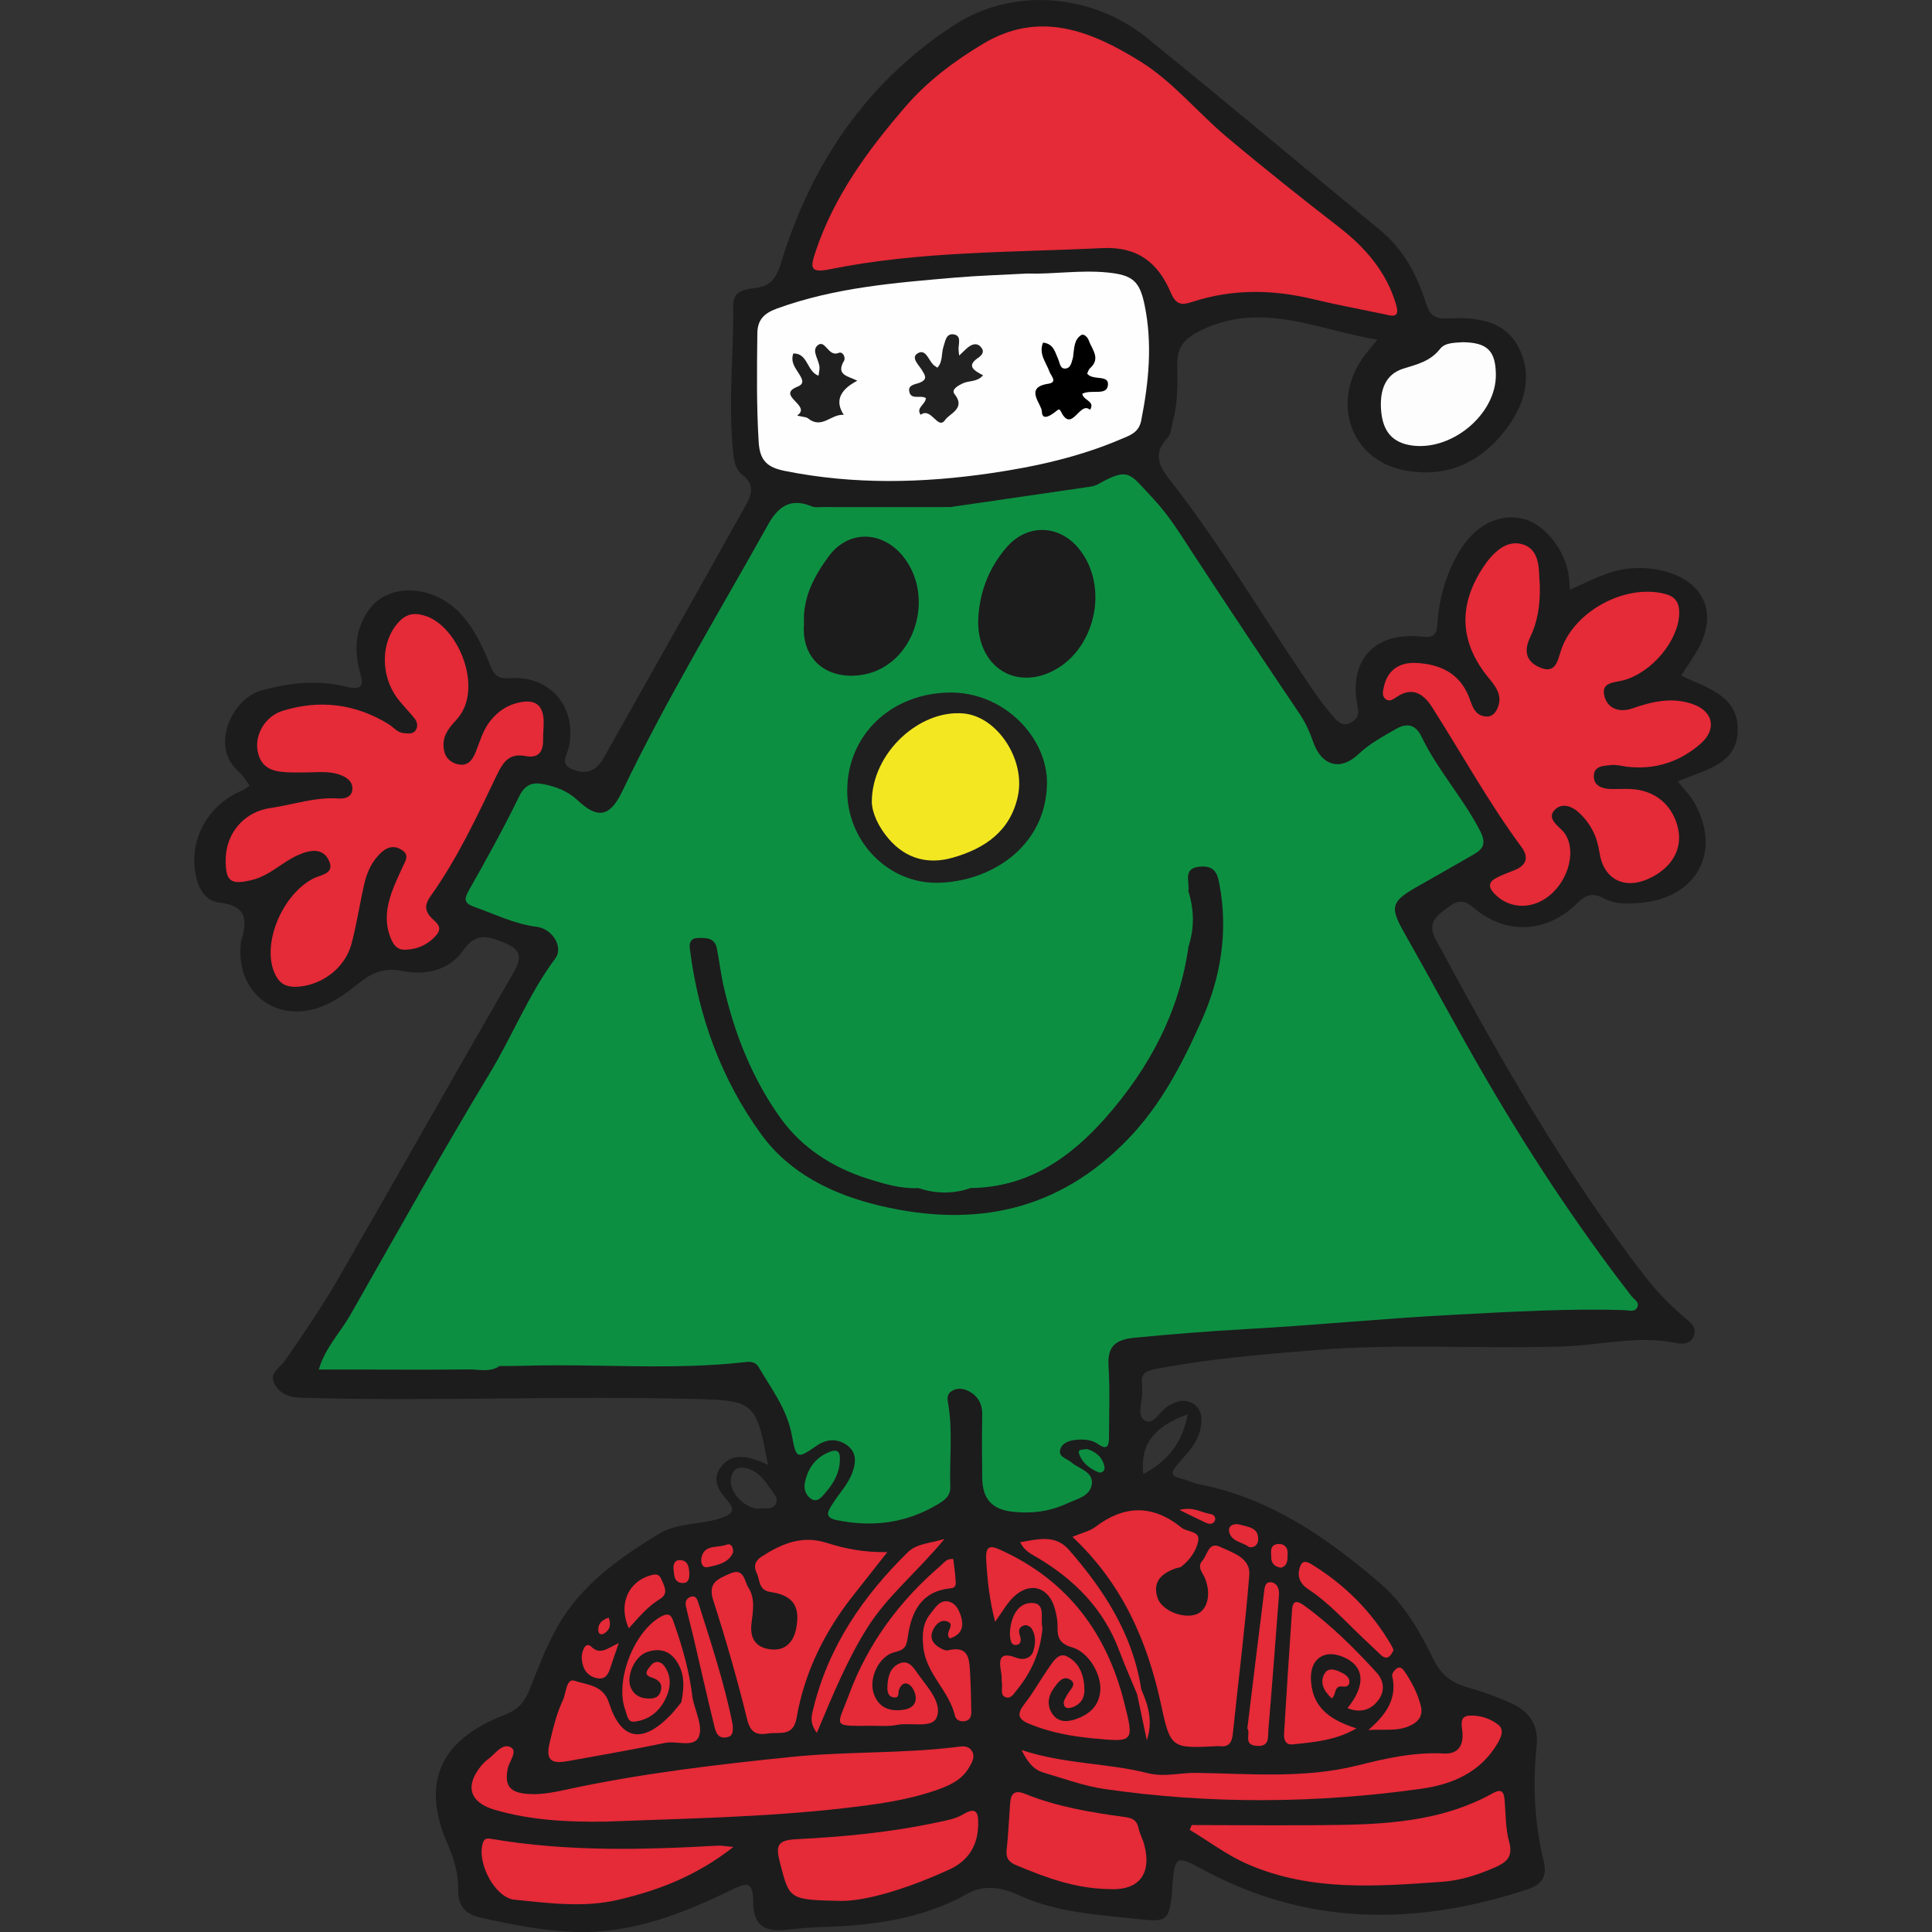 <?xml version="1.0" encoding="UTF-8"?>
<svg id="Layer_1" data-name="Layer 1" xmlns="http://www.w3.org/2000/svg" viewBox="0 0 512 512">
  <rect x="0" y="0" width="512" height="512" fill="#333333" stroke="none"/>
  <defs>
    <style>
      .cls-1 {
        fill: #f3e722;
      }

      .cls-2 {
        fill: #1c1c1c;
      }

      .cls-3 {
        fill: #212121;
      }

      .cls-4 {
        fill: #e52a38;
      }

      .cls-5 {
        fill: #fefefe;
      }

      .cls-6 {
        fill: #1f1f1f;
      }

      .cls-7 {
        fill: #0d8f42;
      }

      .cls-8 {
        fill: #fdfdfd;
      }
    </style>
  </defs>
  <g id="F8SO2j">
    <g>
      <path class="cls-2" d="M460.48,192.29c-.61-8.34-8.63-10.09-14.95-13.27,1.45-2.24,2.94-4.33,4.22-6.55,5.57-9.57,2.16-18.16-8.48-21.05-3.19-.86-6.48-1.11-9.86-.71-5.48.63-10.18,3.3-15.34,5.55-.13-1.35-.2-2.35-.31-3.34-.78-7.02-6.45-14.16-12.3-15.47-6.37-1.44-12.71,1.82-16.85,8.89-3.41,5.8-5.23,12.17-5.68,18.87-.18,2.8-.78,3.87-4.04,3.52-12.69-1.4-19.6,6.24-17.11,18.63.36,1.78.25,2.85-1.41,3.91-1.93,1.23-3.17.64-4.51-.81-3.35-3.6-5.99-7.71-8.74-11.76-11.44-16.91-21.87-34.52-34.44-50.66-3.05-3.92-5.66-7.38-1.24-12.02.97-1,.98-2.92,1.4-4.43,1.36-4.95,1.2-10.07,1.14-15.11-.04-4.78,2.14-6.88,6.23-8.9,16.06-7.87,30.84-.23,46.8,2.46-1.5,1.83-2.4,2.87-3.24,3.97-9.29,12.19-4.04,27.85,10.39,30.62,10.8,2.08,19.68-1.7,26.4-10.16,5.15-6.49,7.84-14.13,4.1-21.98-3.67-7.73-11.59-8.5-19.05-8.08-3.73.2-4.79-1.21-5.73-4.13-2.38-7.41-5.86-14.13-12.06-19.22-20.64-16.98-41.08-34.21-61.87-51.01-14.68-11.88-35.58-13.46-51-3.46-23.18,15.04-37.9,36.7-45.91,62.89-1.24,4.06-2.59,6.3-6.87,6.85-2.6.34-5.92.64-5.87,4.59.18,13.1-1.42,26.21.04,39.3.24,2.11.58,4.24,2.38,5.6,3.31,2.49,2.58,5.21.86,8.22-4.06,7.13-8,14.31-12.03,21.46-8.48,15.05-17,30.07-25.44,45.13-1.89,3.36-4.26,4.81-8.16,3.36-3.88-1.45-1.61-3.96-1.18-6,2.17-10.49-4.85-19.03-15.62-18.26-3.16.22-4.18-.81-5.23-3.39-2.09-5.17-4.41-10.27-8.47-14.3-7.37-7.33-18.89-7.42-23.78-.29-3.55,5.15-3.88,10.62-2.25,16.49.76,2.73,1.19,4.94-3.52,3.77-7.52-1.89-15.14-1.15-22.73,1.03-7.94,2.29-13.5,15.04-5.9,21.44,1.15.98,1.91,2.42,2.9,3.72-.85.56-1.39,1.04-2.01,1.3-8.37,3.44-13.56,11.85-12.55,20.69.48,4.24,2.15,8.52,6.63,9.04,7.18.81,7.31,4.62,5.73,9.95-.15.49-.17,1.03-.21,1.55-.99,12.94,10.17,20.87,22.16,15.75,3.58-1.52,6.62-3.89,9.63-6.27,3.31-2.61,6.65-3.81,11.08-2.89,6.18,1.29,12.49-.28,16.04-5.36,3.46-4.96,6.63-3.85,10.75-2.21,3.9,1.55,5.36,3.34,2.85,7.68-15.71,27.17-31.1,54.54-46.8,81.72-4.26,7.39-9.14,14.44-13.98,21.47-1.33,1.93-4.24,3.18-2.78,6.04,1.33,2.64,3.81,3.66,6.92,3.75,34.95,1.01,69.9-.57,104.85.35,14.4.37,15.88.82,18.5,14.68.13.67.27,1.32.57,2.76-1.26-.54-1.88-.82-2.52-1.06-3.66-1.36-7.38-1.88-10.01,1.65-2.49,3.33-.55,6.23,1.74,8.88,2.11,2.41,1.58,3.51-1.58,4.59-5.46,1.88-11.6,1.18-16.62,4.25-10.44,6.4-20.37,13.32-26.72,24.38-3.17,5.5-5.27,11.37-7.62,17.16-1.33,3.25-3.15,5.13-6.56,6.44-17.86,6.89-21.84,18.73-15.02,34.24,1.69,3.85,2.89,7.94,2.78,12.17-.09,4.33,2.09,6.43,5.94,7.29,8.19,1.83,16.39,3.47,24.8,3.79,15.14.55,28.74-4.8,41.99-11.29,3.67-1.79,5.46-2.04,5.44,3.11-.02,6.32,2.82,8.32,9.05,7.6,2.95-.34,5.91-.62,8.88-.7,13.55-.38,26.76-2.05,38.87-8.85,4.46-2.5,9.18-1.66,13.63.4,10.38,4.8,21.65,5.18,32.69,6.44,6.55.75,7.12-.19,7.85-6.67.09-.86.07-1.74.15-2.61.65-7.41,1.05-7.79,7.57-4.23,28.02,15.33,56.9,15.25,86.54,5.51,4.27-1.4,5.14-3.88,4.27-7.46-2.47-10.12-2.92-20.33-1.86-30.63.54-5.22-1.78-8.9-6.29-11-3.94-1.84-8.07-3.32-12.24-4.5-4.12-1.18-6.85-3.35-8.78-7.3-3.59-7.4-7.83-14.71-14.03-20.08-14.08-12.14-29.24-22.69-48.07-26.37-1.7-.34-3.3-1.18-4.98-1.56-2.66-.6-2.48-1.66-.96-3.47,2.54-3.06,5.61-5.84,6.33-10.05.39-2.34.31-4.67-1.84-6.15-2.31-1.59-4.59-.83-6.83.51-2.16,1.29-3.85,5.16-6.13,3.84-2.33-1.34-.54-5.12-.72-7.82-.04-.52.08-1.06,0-1.57-.51-2.87.71-3.74,3.56-4.28,14.09-2.71,28.34-3.89,42.62-5.04,21.82-1.75,43.67-.23,65.49-.94,9.9-.33,19.71-2.99,29.72-.94,1.78.37,4.05.4,4.85-1.99.77-2.32-1.05-3.48-2.5-4.72-3.87-3.31-7.4-6.91-10.52-10.95-21.48-27.89-38.79-58.38-55.44-89.29-2.13-3.95-.21-5.88,2.36-7.79,2.25-1.67,4.23-3.58,7.59-.67,8.62,7.45,19.55,6.83,27.61-1.15,2.17-2.15,4.05-2.82,6.88-1.3,3.19,1.71,6.8,1.55,10.28,1.2,14.69-1.52,21.03-13.58,13.87-26.44-1.06-1.92-2.7-3.52-4.41-5.68,7.12-3.17,16.56-4.48,15.82-14.76ZM205.65,398.46c-.86,1.87-3.07.98-4.53,1.37-3.82-.05-7.98-4.47-7.43-7.96.48-3.04,2.71-3.42,5.1-2.47,2.31.91,3.85,2.9,5.22,4.92.84,1.26,2.36,2.59,1.65,4.12ZM314.77,374.79c-1.46,7.69-5.39,12.48-11.79,15.86-.85-7.78,2.74-12.61,11.79-15.86Z"/>
      <path class="cls-7" d="M251.79,134.39c12.2-1.77,24.4-3.54,36.59-5.33.85-.12,1.76-.27,2.49-.68,8.48-4.75,8.39-2.96,14.78,3.81,4.17,4.42,7.35,9.68,10.69,14.79,9.26,14.14,18.64,28.21,28.09,42.23,1.59,2.36,2.67,4.85,3.6,7.48,2.21,6.3,7.23,7.68,11.94,3.2,2.96-2.81,6.47-4.68,9.95-6.69,3.17-1.83,5.35-.98,6.82,2.07,4.25,8.83,10.94,16.12,15.45,24.82,1.71,3.28,1.02,4.79-1.59,6.31-5.12,2.98-10.31,5.87-15.45,8.82-6.73,3.86-6.74,5.41-2.88,12.2,6.7,11.81,13.11,23.79,19.88,35.57,12.09,21.03,25.33,41.26,40.17,60.45.7.9,2.21,1.62,1.57,3-.63,1.37-2.19.79-3.32.76-15.02-.48-30.02.44-45,1.21-18.6.96-37.15,2.81-55.74,3.84-9.74.54-19.44,1.33-29.15,2.26-4.89.47-7.24,2.14-6.91,7.43.39,6.27.14,12.57.13,18.86,0,2.01-.24,3.78-2.92,1.89-1.63-1.15-3.61-1.29-5.51-1.14-1.76.13-3.79.63-4.42,2.35-.81,2.22,1.64,2.56,2.85,3.62,2.02,1.76,5.82,2.46,5.45,5.72-.37,3.31-4.04,4.01-6.66,5.23-4.52,2.1-9.37,2.71-14.3,2.16-5.51-.61-8.01-3.42-8.09-8.94-.08-5.59-.09-11.18,0-16.77.05-2.97-1.2-5.08-3.76-6.34-1.43-.71-3.15-.8-4.51.19-1.31.96-.89,2.36-.66,3.81,1.12,7.11.22,14.29.47,21.44.09,2.54-1.66,3.65-3.5,4.74-8.35,4.95-17.26,6.01-26.69,4.07-3.55-.73-1.96-2.71-1.06-4.19,1.71-2.81,4.09-5.15,5.28-8.34,1.1-2.96,1.12-5.61-1.61-7.45-2.51-1.69-5.22-1.5-7.82.27-5.25,3.59-5.42,3.58-6.61-2.85-1.28-6.88-5.42-12.28-8.84-18.07-.72-1.21-1.98-1.4-3.23-1.26-19.5,2.26-39.07.41-58.6,1-2.27.07-4.54.05-6.81.07-10.9.98-21.83.15-32.74.46-2.05.06-4.17-.48-6.15.47h-8.97c1.64-5.72,5.64-9.71,8.31-14.39,12.24-21.47,24.26-43.06,37.04-64.21,6.04-9.99,10.32-20.96,17.35-30.38,2.16-2.89-.7-7.83-5-8.36-5.83-.72-10.94-3.31-16.34-5.21-2.79-.98-3.01-1.95-1.56-4.5,4.64-8.17,9.19-16.41,13.31-24.86,1.6-3.27,3.7-3.81,6.65-3.18,3.26.69,6.27,1.83,8.82,4.23,5.42,5.1,8.64,4.31,11.84-2.38,11.6-24.2,25.5-47.14,38.56-70.54,2.79-5,6.04-7.3,11.69-4.96.91.38,2.07.14,3.12.18,11.16.76,22.32.76,33.48,0Z"/>
      <path class="cls-4" d="M367.5,83.4c-6.48-1.36-12.99-2.55-19.42-4.1-10.74-2.6-21.41-2.77-31.97.66-2.94.96-4.41.95-5.88-2.49-3.31-7.74-8.62-12.19-18.18-11.72-24.17,1.19-48.44.78-72.3,5.64-5.36,1.09-4.91-.8-3.63-4.66,4.91-14.72,13.81-26.85,23.8-38.43,5.92-6.87,13.05-12.17,20.66-16.72,14.89-8.91,28.57-3.42,41.66,4.73,8.65,5.39,15.07,13.44,22.81,19.95,9.75,8.2,19.71,16.12,29.78,23.92,6.86,5.31,12.45,11.66,15.05,20.21.73,2.39.73,3.88-2.39,3.02Z"/>
      <path class="cls-5" d="M272.23,72.49c6.93.22,14.05-.99,21.22-.28,6.66.66,8.56,2.21,9.88,8.62,2.12,10.28,1.11,20.45-.9,30.63-.65,3.31-3.21,3.99-5.45,4.95-10.96,4.69-22.56,7.25-34.26,8.97-18.21,2.68-36.47,3.09-54.68-.57-4.47-.9-6.66-2.51-6.98-7.62-.6-9.61-.46-19.18-.36-28.78.04-3.79,1.88-5.43,5.23-6.65,15.28-5.57,31.27-6.83,47.25-8.2,6.26-.53,12.55-.72,19.05-1.07Z"/>
      <path class="cls-4" d="M408.07,155.13c.13,5.52-.69,9.85-2.57,13.79-1.88,3.92-.82,6.62,2.8,8.05,3.89,1.53,4.43-1.64,5.33-4.45,3.32-10.42,16.88-17.81,27.47-15.17,2.77.69,3.97,2.2,3.91,5.21-.16,7.13-7.19,15.69-14.82,17.73-2.36.63-6.06.43-4.97,4.32.94,3.37,4.19,4.23,7.32,3.14,5.21-1.82,10.39-3.03,15.81-1.24,5.66,1.86,6.79,6.72,2.26,10.64-5.52,4.78-12.04,6.89-19.39,6.05-1.39-.16-2.79-.6-4.14-.46-1.99.2-4.71.15-4.7,2.98,0,2.52,2.19,3.33,4.49,3.38,1.75.04,3.5-.07,5.24,0,6.46.26,11.24,4.26,12.6,10.5,1.21,5.51-1.72,10.49-7.8,13.27-6.49,2.97-12.01.11-13.04-7-.61-4.19-2.35-7.64-5.39-10.47-1.98-1.85-4.66-2.74-6.54-.69-1.76,1.92.24,3.64,1.86,5.16,3.95,3.73,2.74,11.85-2.33,16.72-4.73,4.55-11.3,4.59-15.45.23-1.64-1.72-1.58-3.05.46-4.13,1.53-.82,3.18-1.42,4.8-2.06,3.18-1.25,3.99-3.36,1.95-6.12-8.72-11.82-15.81-24.68-23.68-37.05-2.31-3.64-5.33-5.62-9.6-2.64-.85.59-1.87,1.23-2.85.37-.89-.79-.61-1.93-.41-2.96.95-4.79,4.32-6.79,8.73-6.54,6.03.35,11.17,2.53,13.75,8.73.94,2.27,1.42,5.34,4.81,5.47,1.58.06,2.5-1.18,3.01-2.54,1.15-3.09-.57-5.38-2.37-7.55-7.62-9.21-8.34-18.83-1.88-28.99,2.52-3.96,6.31-8.03,10.91-6.51,4.86,1.6,4.05,7.46,4.42,10.84Z"/>
      <path class="cls-4" d="M81.2,204.71c-1.22,0-2.45.02-3.67,0-4.17-.09-8.26-.41-9.25-5.65-.82-4.33,1.96-9.24,6.61-10.68,9.83-3.05,19.29-1.89,28.12,3.54,1.31.81,2.26,2.22,3.98,2.36,1.21.1,2.56.36,3.27-.92.53-.96.3-2.1-.39-2.96-1.31-1.62-2.77-3.13-4.09-4.75-5.16-6.28-5-15.89.13-21.05,2.02-2.03,4-2.23,6.62-1.45,8.97,2.66,15.8,19.49,8.54,27.46-1.69,1.86-3.57,3.88-3.54,6.81.03,2.6,1.14,4.39,3.63,5.07,2.51.69,3.88-.74,4.79-2.92,1.2-2.89,1.96-6,3.97-8.51,2.02-2.53,4.49-4.24,7.77-4.92,4.34-.9,6.3.86,6.39,5.08.03,1.57-.18,3.14-.15,4.71.06,3.2-1.13,5.1-4.63,4.44-4.26-.81-5.9,1.4-7.64,5.04-5.25,10.99-10.43,22.07-17.53,32.05-1.43,2-1.73,3.59-.03,5.54,1.13,1.3,3.5,2.47,1.58,4.75-2.13,2.52-4.91,3.82-8.25,3.94-2.47.09-3.37-1.72-4.04-3.48-1.49-3.94-.94-7.92.44-11.78.82-2.29,1.88-4.5,2.89-6.72.72-1.57,1.9-3.12-.27-4.49-1.9-1.2-3.66-.85-5.26.57-2.58,2.29-3.94,5.31-4.68,8.58-1.2,5.26-1.98,10.62-3.38,15.82-1.77,6.57-8.2,11.14-14.7,11.32-3.16.08-4.75-1.29-5.84-4.07-3.04-7.75,2.25-20.33,10.39-24.6,1.95-1.02,5.7-1.22,4.28-4.57-1.55-3.67-5.02-3.09-8.14-1.73-4.31,1.87-7.62,5.53-12.38,6.67-5.61,1.35-6.96.41-6.93-5.36.04-7.07,4.9-12.72,11.84-13.72,6.01-.86,11.84-2.97,18.06-2.52,1.54.11,3.42-.3,3.65-2.24.23-1.92-1.01-3.13-2.84-3.88-3.04-1.25-6.19-.81-9.32-.79Z"/>
      <path class="cls-4" d="M160.15,482.75c-9.82.14-19.55-.36-29.06-3.14-6.57-1.92-7.97-6.25-3.62-11.59.55-.67,1.17-1.31,1.87-1.81,1.91-1.39,3.78-4.4,6.04-3.14,1.87,1.04-.43,3.67-.82,5.6-.92,4.56.53,6.4,5.35,6.75,3.9.28,7.63-.62,11.39-1.42,19.3-4.1,38.83-6.39,58.45-8.4,14.63-1.5,29.32-.83,43.89-2.65,1.36-.17,2.89-.43,3.84.97,1.08,1.6.13,3.09-.62,4.4-1.94,3.43-5.31,4.9-8.83,6.12-7.98,2.76-16.3,3.82-24.61,4.77-21.01,2.4-42.16,2.71-63.26,3.55Z"/>
      <path class="cls-4" d="M284.17,407.29c2.66-1.11,4.65-1.52,6.1-2.63,7.72-5.88,15.29-5.95,22.84.18,1.5,1.22,4.94.82,4.44,3.49-.49,2.6-2.21,5.08-4.48,6.84-.38.3-.99.29-1.48.46-3.71,1.31-6.24,3.49-4.83,7.81,1.1,3.37,6.72,5.62,10.23,4.39,2.99-1.05,4.07-5.33,2.36-9.54-.63-1.54-2.24-2.99-.67-4.74,1.35-1.49,1.55-5.1,4.71-3.6,3.31,1.57,8.05,2.89,7.69,7.45-1.13,14.06-2.92,28.07-4.37,42.11-.24,2.34-1.11,3.56-3.57,3.24-.17-.02-.35,0-.52,0-12.08.61-12.42.68-14.91-10.93-3.63-16.91-10.27-32.12-23.52-44.55Z"/>
      <path class="cls-4" d="M315.85,483.66c13.26,0,26.52.18,39.77-.05,13.83-.24,27.54-1.45,39.98-8.38,2.51-1.4,2.98-.19,3.15,2,.29,3.64.23,7.41,1.19,10.88,1.16,4.2-.94,5.56-4.13,6.93-4.36,1.87-8.88,3.32-13.55,3.65-17.41,1.23-34.85,2.61-51.54-4.63-5.59-2.42-10.31-6.08-15.45-9.13.19-.42.38-.85.57-1.27Z"/>
      <path class="cls-4" d="M235.17,411.31c-3.24,4.11-6,7.64-8.79,11.15-7.75,9.72-13.16,20.58-15.29,32.86-.88,5.09-4.69,3.61-7.62,4.08-2.81.45-4.58-.1-5.46-3.7-2.6-10.65-5.65-21.21-9.01-31.65-1.51-4.72,1.39-5.65,4.4-7.01,3.81-1.72,3.84,1.98,4.94,3.7,1.92,2.99,1.14,6.46.79,9.73-.46,4.24,1.69,6.39,5.5,6.66,3.7.26,5.72-2.16,6.38-5.64,1.1-5.81-.84-8.72-6.81-9.59-3.24-.47-2.75-3.14-3.66-5-.9-1.84-.45-3.28,1.34-4.42,5.29-3.39,10.65-5.7,17.22-3.6,4.91,1.57,10.02,2.56,16.05,2.44Z"/>
      <path class="cls-4" d="M270.73,463.78c11.65,3.81,22.77,3.41,33.34,6.1,4.51,1.15,8.58-.11,12.84-.05,14.28.21,28.72,1.55,42.73-1.94,7.65-1.91,15.11-3.62,23.04-3.19,3.66.2,5.22-2.03,4.87-5.77-.15-1.55-.84-4.05,1.66-4.25,2.76-.22,5.62.65,7.83,2.38,1.66,1.3.8,3.24-.08,4.78-4.5,7.83-12.04,11.04-20.33,12.2-27.94,3.92-55.95,4.11-83.9.07-5.47-.79-10.77-2.77-16.12-4.33-2.23-.65-3.96-2.09-5.88-5.99Z"/>
      <path class="cls-4" d="M223.29,503.77c-14.32-.27-14.04-.34-16.57-10.06-1.17-4.47-.86-6.04,4.27-6.3,12.52-.63,25.02-1.8,37.32-4.45,2.4-.52,4.86-.89,6.95-2.15,3.83-2.3,4.02.07,3.97,2.88-.11,5.42-2.67,9.45-7.49,11.67-10.52,4.85-21.43,8.31-28.45,8.4Z"/>
      <path class="cls-4" d="M194.38,489.46c-9.92,7.73-19.89,11.5-30.48,13.99-9.21,2.17-18.4.9-27.57-.01-5.13-.51-10.01-9.73-8.39-14.98.44-1.42,1.29-1.31,2.39-1.12,19.91,3.39,39.94,2.91,59.99,1.77.8-.05,1.62.13,4.06.36Z"/>
      <path class="cls-4" d="M294.1,500.63c-9.18-.1-16.98-3.08-24.71-6.3-1.78-.74-2.85-1.7-2.63-3.89.43-4.15.64-8.33.93-12.49.19-2.69,1.2-3.69,4.03-2.54,8.44,3.43,17.38,4.89,26.35,6.12,1.99.27,3.2.8,3.64,2.9.31,1.51,1.14,2.92,1.53,4.42,2.07,7.88-1.51,12.16-9.14,11.79Z"/>
      <path class="cls-4" d="M263.71,429.77c-1.47-5.69-2.06-11.01-2.36-16.42-.23-4.16,1.41-3.72,4.21-2.42,17.41,8.04,27.7,21.81,32.33,40.1,2.73,10.78,2.65,10.69-8.31,9.65-5.77-.55-11.35-1.6-16.74-3.8-3.19-1.3-3.37-2.71-1.3-5.37,2.46-3.15,4.39-6.71,6.71-9.99,1.07-1.51,2.43-3.64,4.58-2.52,3.41,1.77,4.5,5.24,4.56,8.85.04,2.2-1.11,4.01-3.47,4.68-.71.2-1.48.25-1.84-.46-.57-1.1.26-1.96.71-2.88.64-1.29,2.71-2.78.95-3.98-2.07-1.42-3.45.78-4.54,2.29-1.56,2.17-1.76,4.71-.22,6.83,1.49,2.05,3.76,2.11,6.17,1.25,3.59-1.29,6.06-3.44,6.43-7.41.41-4.28-2.96-10.3-7.46-11.6-3.36-.97-3.94-2.66-3.86-5.56.04-1.54-.29-3.12-.69-4.62-1.61-5.89-6.63-7.37-11.02-3.13-1.71,1.66-2.9,3.86-4.83,6.52Z"/>
      <path class="cls-8" d="M387.67,90.69c6.5.09,8.67,2.29,8.75,8.53.14,10.79-12.2,20.77-22.98,18.72-5.25-1-7.09-4.59-7.44-9.29-.36-4.86.87-9.42,5.95-10.98,3.71-1.14,7.12-1.94,9.71-5.24,1.36-1.73,4.12-1.58,6.02-1.74Z"/>
      <path class="cls-4" d="M357.09,452.68c5-6.16,4.52-11.18-1.12-13.57-5.01-2.13-8.79.5-8.56,5.94.28,6.52,3.81,10.42,12.07,12.99-5.47,3.18-11.27,3.67-17,4.24-1.85.18-2.28-1.35-2.19-2.87.68-10.97,1.36-21.94,2.13-32.91.17-2.47,1.44-2.29,3.13-1.07,7.12,5.14,13.3,11.31,19.21,17.75,1.9,2.07,2.38,4.81.61,7.25-2.05,2.81-4.85,3.59-8.28,2.26Z"/>
      <path class="cls-4" d="M183.56,450.09c.68,3.4,2.72,7.32,1.68,10.05-1.21,3.18-5.89,1.1-9,1.75-8.52,1.77-17.11,3.26-25.68,4.81-3.68.66-6.15.41-4.93-4.7.93-3.92,1.83-7.81,3.54-11.43.89-1.88.86-5.93,3.14-5.14,3.19,1.11,7.53,1.06,9.06,5.8,3.19,9.92,8.75,10.97,16.17,3.45,1.1-1.11,2.03-2.38,3.03-3.58.79-.94,1.45-2.25,2.99-1.02Z"/>
      <path class="cls-4" d="M252.63,413.18c.21,1.81.49,3.65.61,5.51.06.96.27,2.08-1.35,2.24-7.71.75-10.36,6.18-11.3,12.81-.33,2.33-.65,3.46-3.37,4.06-4.27.95-7.03,6.9-5.7,10.93,1.27,3.84,4.22,4.9,7.87,4.38,3.32-.47,3.97-2.8,2.67-5.36-.72-1.41-2.64-2.82-3.79-.02-.36.86.21,2.34-1.41,2.11-1.49-.21-1.74-1.51-1.69-2.82.1-2.54.64-5.06,3.13-6.16,2.51-1.11,3.79,1.08,4.98,2.76,2.51,3.55,6.47,7.62,4.97,11.48-1.19,3.05-6.88,1.29-10.53,2.02-2.19.44-4.52.22-6.79.23-10.77.08-9.14.38-5.92-8.3,5-13.5,13.36-24.81,24.31-34.17.86-.73,1.56-1.95,3.32-1.71Z"/>
      <path class="cls-4" d="M250.29,407.84c-7.12,8.67-15.1,15.01-20.49,23.61-5.32,8.49-9.11,17.75-13.33,27.78-2.05-2.76-1.35-4.68-.95-6.34,3.98-16.45,13.12-29.82,25.03-41.5,2.4-2.35,5.63-2.32,9.74-3.55Z"/>
      <path class="cls-4" d="M183.56,450.09c-1,.34-1.99.68-2.99,1.02.58-3.27,1-6.51-.58-9.68-1.87-3.78-4.85-4.95-8.67-3.56-3.16,1.15-5.39,6.3-4.2,9.25.79,1.97,2.39,2.9,4.51,3.01,1.51.08,2.9-.2,3.41-1.79.67-2.1-.35-3.16-2.39-3.8-2.45-.77-.85-2.3-.14-3.19,1.08-1.35,2.6-1.15,3.55.18,2.06,2.88,1.68,6,.18,8.93-1.68,3.29-4.47,5.41-8.17,5.8-1.76.19-1.87-1.76-2.34-3.02-2.87-7.69,2.25-20.9,9.43-24.82,2.57-1.4,2.91.19,3.53,1.94,2.27,6.41,4.07,12.93,4.86,19.71Z"/>
      <path class="cls-4" d="M251.69,434.19c-1.6-1.59,1.95-3.8-.9-4.55-1.62-.43-2.93.94-3.6,2.48-.83,1.93-.03,3.41,1.64,4.42.72.44,1.71.98,2.42.81,5.65-1.36,5.64,2.53,5.84,6.18.18,3.31.26,6.63.32,9.94.03,1.28-.25,2.47-1.85,2.67-1.2.15-2.25-.39-2.49-1.45-1.53-6.68-7.71-11.1-8.4-18.36-.33-3.42-.1-6.18,1.91-8.68,1.23-1.53,2.52-3.84,4.91-3.2,1.91.5,2.86,2.51,3.32,4.43.61,2.54-.21,4.43-3.11,5.32Z"/>
      <path class="cls-4" d="M330.56,458.05c1.47-12.07,2.9-23.97,4.4-35.85.16-1.23.15-3.15,2.01-2.87,1.41.21,2.1,1.68,1.98,3.27-.93,11.95-1.8,23.91-2.82,35.86-.15,1.8.41,4.49-3.07,4.22-3.73-.29-1.54-3.17-2.49-4.62Z"/>
      <path class="cls-4" d="M301.34,448.96c-1.59-3.86-3.3-7.68-4.76-11.59-4.11-10.96-11.79-18.72-21.66-24.58-1.62-.96-3.44-1.75-4.57-4.09,4.71-.78,9.3-2.14,12.94,2.03,9.38,10.75,16.95,22.48,19.15,36.96.47,1.15-.05,1.44-1.1,1.26Z"/>
      <path class="cls-4" d="M369.32,437.29c-.27.44-.53,1.1-.99,1.55-.76.74-1.59.47-2.3-.19-1.65-1.54-3.29-3.11-4.94-4.66-4.67-4.43-8.97-9.27-14.41-12.84-1.7-1.12-2.79-2.68-2.43-4.84.29-1.74.96-3.19,3.1-1.89,8.95,5.43,16.15,12.6,21.42,21.68.17.3.29.63.54,1.18Z"/>
      <path class="cls-4" d="M194.14,456.93c.16,1.93.16,3.13-1.47,3.46-2.47.5-2.99-1.39-3.39-3.02-1.92-7.9-3.72-15.84-5.57-23.76-.63-2.7-1.37-5.37-1.96-8.08-.25-1.14.31-2.11,1.46-2.41,1.06-.28,1.51.55,1.79,1.43,3.45,10.9,7.05,21.77,9.14,32.38Z"/>
      <path class="cls-4" d="M276.26,431.49c-.54,6.3-2.91,11.63-6.75,16.34-.75.91-1.56,2.36-2.84,2-1.79-.5-.92-2.35-1.14-3.63-.15-.85-.01-1.76-.16-2.61-.57-3.3-.98-6.19,4.1-4.22,1.61.63,3.77.17,4.38-1.83.6-1.97.74-4.18-.54-6.06-.31-.46-1.22-.88-1.74-.77-1.52.33-1.77,1.42-1.26,2.82.39,1.09.27,2.31-1.06,2.4-1.3.1-1.46-1.21-1.57-2.25-.05-.52-.06-1.05,0-1.57.34-3.85,2.16-7.5,6.04-7.3,3.53.18,1.89,4.4,2.55,6.67Z"/>
      <path class="cls-4" d="M362.63,458.47c5.11-4.39,7.63-8.65,6.31-14.38-.13-.56.69-1.64,1.34-2.01.9-.52,1.57.32,2.07,1.06,1.86,2.76,3.37,5.71,4.18,8.94.75,2.96-1.02,4.56-3.53,5.53-2.98,1.16-6.03.64-10.37.86Z"/>
      <path class="cls-4" d="M166.63,431.51c-2.95-6.68.12-12.78,6.42-14.18,1.37-.31,1.87.37,2.31,1.39.75,1.76,1.83,3.64-.45,5.02-3.13,1.9-5.48,4.65-8.27,7.78Z"/>
      <path class="cls-7" d="M222.57,387.18c-.15,3.25-1.68,5.93-3.76,8.32-.98,1.12-2.12,2.81-3.85,1.72-1.3-.82-2-2.55-1.69-4.14.7-3.54,2.42-6.38,5.9-8.02,2.46-1.15,3.61-.81,3.39,2.12Z"/>
      <path class="cls-4" d="M163.98,435.44c-.96,2.79-1.64,4.73-2.28,6.69-.52,1.6-1.25,2.94-3.26,2.64-1.88-.28-3.26-1.4-3.85-3.13-.56-1.64-.65-3.43.29-5.05.43-.74,1.19-.83,1.74-.27,2.44,2.46,4.45.41,7.36-.88Z"/>
      <path class="cls-7" d="M93.49,362.95c1.44-1.44,3.28-.93,4.96-.94,11.31-.04,22.62,0,33.94,0-2.54,1.74-5.41.87-8.11.9-10.26.12-20.52.04-30.78.03Z"/>
      <path class="cls-4" d="M194.25,411.44c-1.16,2.75-3.97,3.28-6.58,3.85-1.67.36-2.01-1.27-1.79-2.41.73-3.75,4.33-2.57,6.66-3.52,1.11-.45,1.86.53,1.72,2.08Z"/>
      <path class="cls-4" d="M331.07,410.03c-1.71-1.39-4.83-1.43-5.34-4.16-.33-1.77,1.56-2.23,2.93-1.81,1.99.62,4.75.66,4.78,3.73.01,1.21-.58,2.38-2.36,2.24Z"/>
      <path class="cls-4" d="M352.91,450.08c-2.23-2.07-3.25-4.41-1.8-6.69,1.06-1.67,3.18-.81,4.74.04.9.49,1.83,1.17,1.75,2.39-.09,1.24-1.19,1.2-1.98,1.12-2.19-.23-1.47,2.36-2.71,3.15Z"/>
      <path class="cls-7" d="M251.79,134.39c-7.34,2.02-14.83.73-22.25.88-3.72.07-7.64,1.15-11.24-.88,11.16,0,22.32,0,33.48,0Z"/>
      <path class="cls-7" d="M288.06,384.01c2.33.68,4.11,2.14,4.64,4.72.19.92-.65,1.81-1.58,1.43-2.41-.97-4.47-2.58-5.21-5.14-.28-.98,1.18-.85,2.15-1.01Z"/>
      <path class="cls-4" d="M301.34,448.96c.37-.42.73-.84,1.1-1.26,1.92,4.27,3.13,8.65,1.48,13.48-.86-4.07-1.72-8.15-2.58-12.22Z"/>
      <path class="cls-4" d="M339.47,415.45c-1.63-.2-2.57-1.15-2.58-2.69,0-1.42-.51-3.36,1.78-3.58,1.65-.16,2.65.92,2.57,2.49-.07,1.41.21,3.2-1.76,3.79Z"/>
      <path class="cls-4" d="M182.65,416.38c.17,1.83-.16,3.13-1.64,3.13-2.38,0-2.36-2.02-2.52-3.69-.13-1.35.38-2.52,1.91-2.37,1.97.19,2.11,1.9,2.25,2.93Z"/>
      <path class="cls-4" d="M312.57,400.15c3.7-.97,5.8.73,8.15,1.06.88.12,1.67.89,1.19,1.87-.43.88-1.45.88-2.29.49-2.02-.93-4.01-1.94-7.05-3.42Z"/>
      <path class="cls-4" d="M161.31,428.67c.75,2.06.2,3.38-1.28,4.26-.65.39-1.39.13-1.47-.74-.16-1.8.83-2.84,2.75-3.51Z"/>
      <path class="cls-2" d="M314.92,236.16c.45-2.53-1.76-6.26,3.46-6.52,3.75-.18,4.33,2.24,4.81,4.84,2.3,12.38.36,24.41-4.63,35.68-5.07,11.43-10.79,22.59-19.71,31.8-18.4,19-40.51,23.49-65.53,17.6-12.59-2.96-24.06-8.58-31.6-18.97-10.55-14.54-16.69-31.26-18.91-49.25-.21-1.67.35-2.72,2.19-2.77,2.17-.06,4.39-.05,4.95,2.68.7,3.4,1.07,6.88,1.85,10.26,2.87,12.53,7.63,24.46,15.07,34.82,5.6,7.8,13.85,13.16,23.22,16.08,4.29,1.34,8.68,2.66,13.3,2.45,4.63.68,9.25.71,13.87-.02,15.11-.17,26.33-7.94,35.82-18.72,11.47-13.04,19.43-27.87,21.89-45.31.68-4.89.77-9.78-.05-14.66Z"/>
      <path class="cls-2" d="M259.22,164.64c.2-6.91,2.47-13.81,7.62-19.69,5.36-6.12,13.71-6.01,18.98.34,8.41,10.13,4.44,27.46-7.53,32.87-9.8,4.43-19.11-1.78-19.07-13.52Z"/>
      <path class="cls-6" d="M224.52,209.48c.08-14.82,11.67-25.68,26.97-25.95,14.7-.26,26.24,12.13,25.97,24.3-.37,16.76-15.16,25.91-28.99,26.12-13.19.2-24.01-11.08-23.95-24.47Z"/>
      <path class="cls-2" d="M213.07,165.29c-.39-6.86,2.68-12.58,6.49-17.79,5.15-7.06,14.1-6.95,19.66-.18,8.82,10.74,3.22,28.63-9.94,31.37-9.17,1.91-17.04-3.25-16.21-13.4Z"/>
      <path class="cls-7" d="M314.92,236.16c1.54,4.88,1.65,9.77.05,14.66-.02-4.89-.03-9.77-.05-14.66Z"/>
      <path class="cls-7" d="M257.26,314.84c-4.62,1.6-9.25,1.55-13.87.02,4.62,0,9.25-.01,13.87-.02Z"/>
      <path d="M286.82,104.35c.26,1.84,3.51,1.91,2.05,4.26-2.74-2.48-4.8,6.36-7.71.46-.3-.61-.55-.69-1-.32-1.43,1.17-3.99,3.05-4.06.28-.05-1.99-4.77-6.35,1.66-7.32,2.64-.4.75-2.12.38-3.16-.88-2.5-2.96-4.73-1.72-7.76,2.83.32,3.16,2.52,4.01,4.39.44.96.48,2.77,2.12,2.46,1.31-.25,1.44-1.79,1.81-2.92.05-.16.03-.35.06-.52.28-1.99.22-4.22,2.14-5.42.63-.39,1.64.51,1.95,1.37.85,2.44,3.33,4.84.31,7.48-.35.31-.47.9-.71,1.38,1.47,1.98,6.03.09,5.48,3.24-.47,2.67-4.36.86-6.77,2.1Z"/>
      <path class="cls-3" d="M245.38,105.5c-1.44-.93-4.03.64-4.43-1.83-.29-1.79,1.8-1.8,2.97-2.33,2.03-.92,1.14-2,.41-3.24-.82-1.4-2.99-3.26-1.21-4.42,2.13-1.38,2.9,1.58,4.11,2.87.33.35.77.59,1.19.89,1.49-1.63,1-3.72,1.59-5.49.47-1.41.67-3.58,2.62-3.35,2.21.26,1.41,2.35,1.39,3.84,0,.51.09,1.01.17,1.79.91-.85,1.61-1.6,2.41-2.23,1.03-.8,2.28-1.19,3.28-.11,1.1,1.17.51,2.15-.69,2.96-3.23,2.2-.93,3.42,1.34,4.61-1.64,1.86-3.77,1.36-5.37,2.13-1.34.64-3.16,1.66-2.19,2.86,3.06,3.79-1.35,5.15-2.47,6.8-1.97,2.92-3.67-3.49-6.52-1.32-1.31-1.93,1.22-2.58,1.4-4.45Z"/>
      <path class="cls-6" d="M216.91,99.57c.12-.88.28-1.5.27-2.11-.03-2.03-2.2-4.41-.56-5.89,2.08-1.87,2.84,3.15,5.63,1.95,1.1-.47,1.93,1.25,1.42,2.1-2.33,3.9,1.36,4.09,3.52,5.28q-7.1,3.68-3.59,9.04c-3.4-.28-5.83,3.96-9.56.86-.42-.35-3.03-.54-2.72-.75,3.85-2.62-5.91-5.26.1-7.61,2.02-.79,1.01-2.26.33-3.37-.99-1.62-2.3-3.08-1.52-5.4,3.93-.09,3.52,4.76,6.69,5.9Z"/>
      <path class="cls-1" d="M231.04,212.52c0-13.02,12.69-24.57,24.39-23.44,8.9.86,16.39,12.25,14.32,21.9-2.01,9.37-8.86,13.92-17.29,16.32-6.5,1.85-12.44.31-17.02-5.08-2.68-3.16-4.3-6.73-4.41-9.69Z"/>
    </g>
  </g>
</svg>